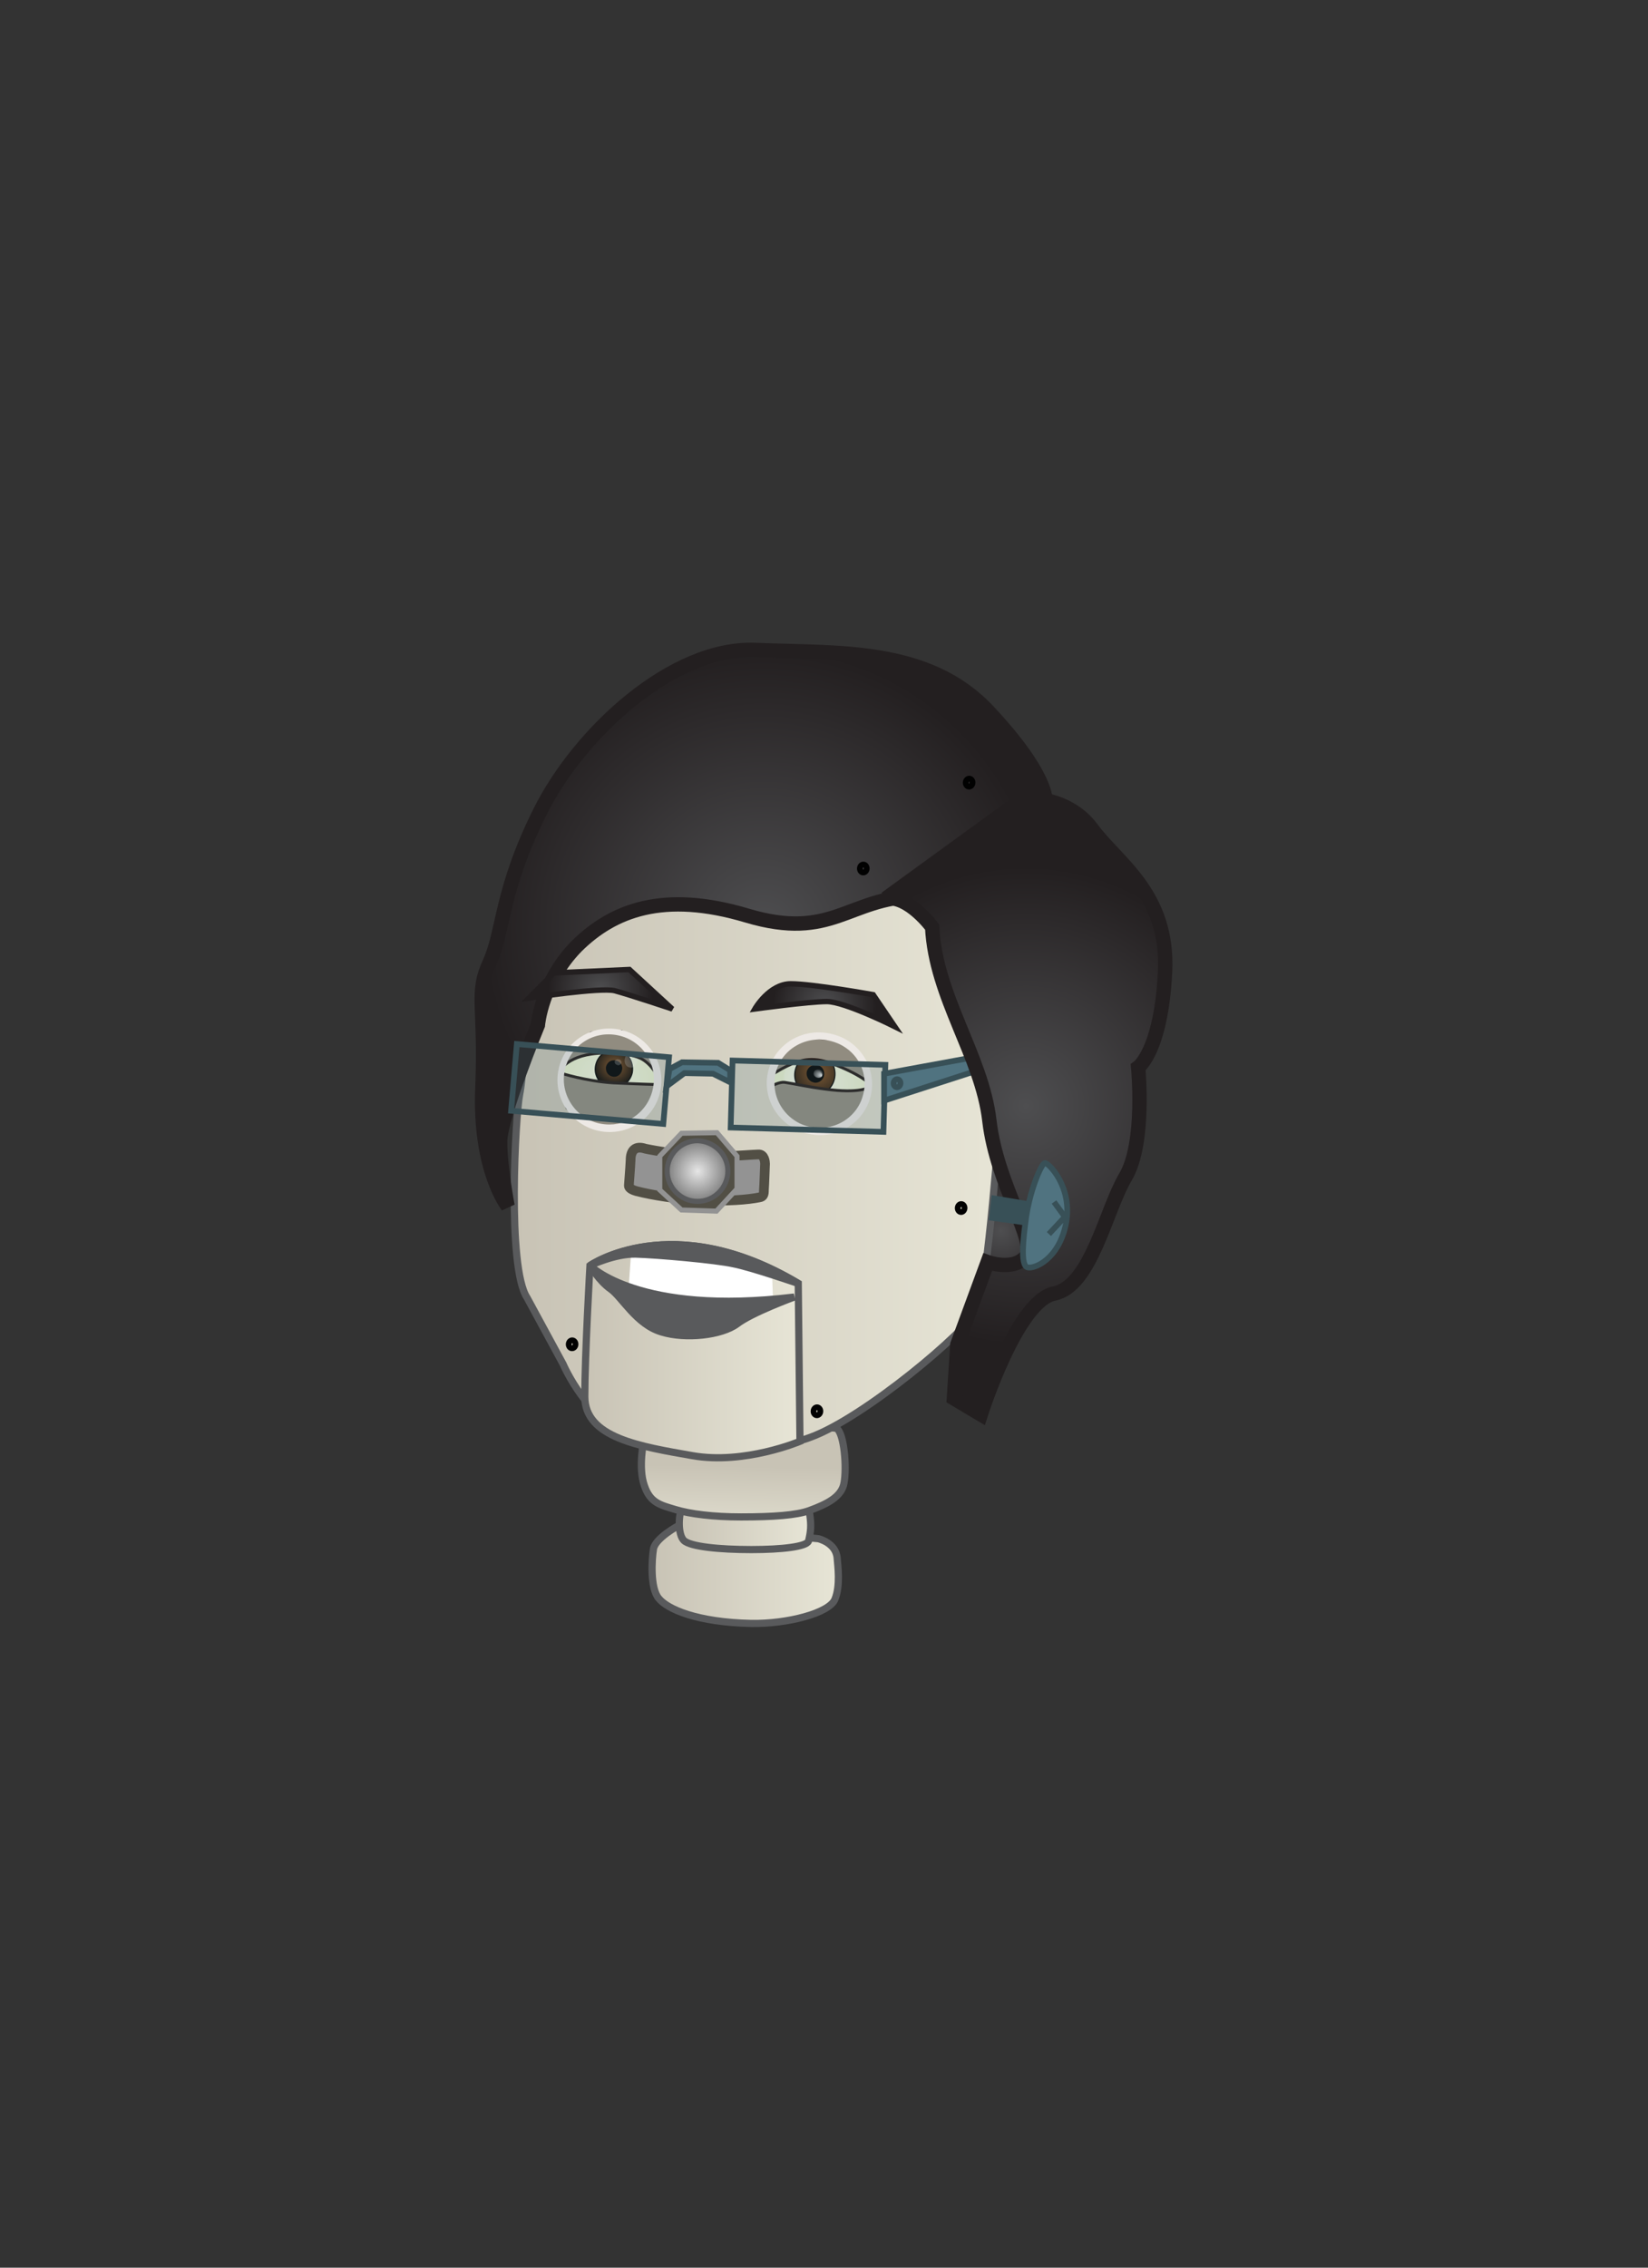 <?xml version="1.0" encoding="utf-8"?>
<!-- Generator: Adobe Illustrator 19.0.1, SVG Export Plug-In . SVG Version: 6.00 Build 0)  -->
<svg version="1.1" id="Layer_1" xmlns="http://www.w3.org/2000/svg" xmlns:xlink="http://www.w3.org/1999/xlink" x="0px" y="0px"
	 viewBox="0 0 288 396" style="enable-background:new 0 0 288 396;" xml:space="preserve">
<rect x="0" y="0" width="288" height="396" fill="#333333" stroke="none"/>
<style type="text/css">
	.st0{fill:url(#SVGID_1_);stroke:#595A5C;stroke-width:1.254;}
	.st1{fill:url(#SVGID_2_);stroke:#595A5C;stroke-width:1.254;}
	.st2{fill:url(#SVGID_3_);stroke:#595A5C;stroke-width:1.254;}
	.st3{fill:url(#SVGID_4_);stroke:#231F20;stroke-width:2.507;}
	.st4{fill:url(#SVGID_5_);stroke:#595A5C;stroke-width:1.254;}
	.st5{fill:#FFFFFF;}
	.st6{fill:url(#SVGID_6_);stroke:#231F20;stroke-width:2.507;}
	.st7{fill:url(#SVGID_7_);stroke:#595A5C;stroke-width:1.254;}
	.st8{fill:#595A5C;stroke:#595A5C;stroke-width:1.254;}
	.st9{fill:url(#SVGID_8_);stroke:#231F20;stroke-width:0.94;}
	.st10{fill:url(#SVGID_9_);stroke:#231F20;stroke-width:0.94;}
	.st11{fill:#939393;stroke:#524F45;stroke-width:1.694;}
	.st12{fill:#524F45;stroke:#939393;stroke-width:0.879;}
	.st13{fill:url(#SVGID_10_);stroke:#595A5C;stroke-width:0.879;}
	.st14{fill:none;stroke:#010101;}
	.st15{fill:url(#SVGID_11_);}
	.st16{fill:url(#SVGID_12_);stroke:#010101;stroke-width:0.189;}
	.st17{fill:#010101;}
	.st18{fill:#918C80;stroke:#231A18;stroke-width:0.5;}
	.st19{fill:url(#SVGID_13_);}
	.st20{fill:url(#SVGID_14_);}
	.st21{fill:#EDE9E5;}
	.st22{fill:url(#SVGID_15_);}
	.st23{fill:url(#SVGID_16_);}
	.st24{fill:url(#SVGID_17_);stroke:#010101;stroke-width:0.189;}
	.st25{fill:url(#SVGID_18_);}
	.st26{opacity:0.2;fill:#507380;}
	.st27{fill:none;stroke:#385057;}
	.st28{fill:#507380;stroke:#385057;}
	.st29{fill:url(#SVGID_19_);stroke:#231F20;stroke-width:2.507;}
	.st30{fill:#385057;}
	.st31{fill:none;stroke:#385057;stroke-miterlimit:10;}
</style>
<linearGradient id="SVGID_1_" gradientUnits="userSpaceOnUse" x1="113.965" y1="274.958" x2="146.512" y2="274.958">
	<stop  offset="0" style="stop-color:#C8C3B5"/>
	<stop  offset="1" style="stop-color:#E7E5D6"/>
</linearGradient>
<path class="st0" d="M118.6,266.4c0,0-4.1,2.2-4.4,4.1c-0.3,1.8-0.6,6.8,0.9,8.6c1.5,1.9,6.7,4.2,16.2,4.4
	c6.3,0.1,13.6-1.8,14.6-4.2c1-2.4,0.5-5.9,0.4-7.2c-0.2-2.7-3.3-3.4-3.3-3.4L118.6,266.4z"/>
<linearGradient id="SVGID_2_" gradientUnits="userSpaceOnUse" x1="118.655" y1="265.106" x2="141.653" y2="265.106">
	<stop  offset="0" style="stop-color:#C8C3B5"/>
	<stop  offset="1" style="stop-color:#E7E5D6"/>
</linearGradient>
<path class="st1" d="M121.8,259.7c0,0-1.9,1.9-2.6,3.5c-0.7,1.6-0.7,4.8,0.3,5.8c1.1,1.1,6.3,1.6,11.8,1.6c5.3,0,9.7-0.5,10-1.5
	c0.4-1.7,0.5-2.7,0.2-4.7c-0.3-1.7-4.3-3.5-5.3-3.8C135.1,260.2,121.8,259.7,121.8,259.7z"/>
<linearGradient id="SVGID_3_" gradientUnits="userSpaceOnUse" x1="129.79" y1="256.059" x2="129.507" y2="270.018">
	<stop  offset="0" style="stop-color:#C8C3B5"/>
	<stop  offset="1" style="stop-color:#E7E5D6"/>
</linearGradient>
<path class="st2" d="M112.5,251.6c0,0-1,4.7,0.1,7.8c1,3,2.7,3.4,5.4,4.2c2.6,0.8,6.7,1.3,11.5,1.3c5.7,0,9.7-0.3,11.9-1.1
	c3.3-1.2,5.4-2.4,6-4.4c0.6-2.1,0.3-8.3-1-9.8c-1.3-1.5-20.1,4.3-20.1,4.3L112.5,251.6z"/>
<radialGradient id="SVGID_4_" cx="174.96" cy="214.912" r="12.541" gradientUnits="userSpaceOnUse">
	<stop  offset="0" style="stop-color:#4E4E50"/>
	<stop  offset="1" style="stop-color:#231F20"/>
</radialGradient>
<polygon class="st3" points="173,201 164,207 170.8,228.8 186,218.5 "/>
<linearGradient id="SVGID_5_" gradientUnits="userSpaceOnUse" x1="89.963" y1="200.375" x2="174.85" y2="200.375">
	<stop  offset="0" style="stop-color:#C8C3B5"/>
	<stop  offset="1" style="stop-color:#E7E5D6"/>
</linearGradient>
<path class="st4" d="M92.4,174.3c0,0-0.9,13.5-1.6,16.9s-2.2,30.1,1.3,35.4l6.3,11.6c0,0,4.4,10.3,12.2,12.5
	c7.8,2.2,21.6,3.8,31,0.3c9.4-3.4,27.3-18.5,29.1-22.2c1.9-3.8,4.1-34.5,4.1-34.5l-0.6-38.9l-16.3-7.8l-46.7,1.9L92.4,174.3z"/>
<path class="st5" d="M92.4,174.3"/>
<radialGradient id="SVGID_6_" cx="133.441" cy="162.067" r="48.917" gradientUnits="userSpaceOnUse">
	<stop  offset="0" style="stop-color:#4E4E50"/>
	<stop  offset="1" style="stop-color:#231F20"/>
</radialGradient>
<path class="st6" d="M88.7,210.6c0,0-5-6.3-4.4-20.7c0.6-14.4-1.3-16.3,1.3-21.9c2.5-5.6,1.9-12.5,8.8-26.3s23.2-28.8,37.6-28.2
	c14.4,0.6,30.1-0.6,40.7,10.7s10,15.7,10,15.7s-10.7,16.3-22.6,16.6c-11.9,0.3-14.7,7.8-29.5,3.4c-14.7-4.4-23.5-0.9-29.8,5.3
	C94.6,171.5,94,179,94,179s-6.6,16-6.6,20.4C87.4,203.8,88.7,210.6,88.7,210.6z"/>
<linearGradient id="SVGID_7_" gradientUnits="userSpaceOnUse" x1="102.148" y1="235.95" x2="139.752" y2="235.95">
	<stop  offset="0" style="stop-color:#C8C3B5"/>
	<stop  offset="1" style="stop-color:#E7E5D6"/>
</linearGradient>
<path class="st7" d="M103.1,221c0,0,14.4-10,36.4,3.1l0.3,27.6c0,0-9.7,4.1-18.8,2.5c-9.1-1.6-18.8-3.1-18.8-10.3
	S103.1,221,103.1,221z"/>
<polygon class="st5" points="110.3,218.6 109.8,225.7 127.4,228.8 135.1,227.4 134.9,221.8 122.2,217.5 "/>
<path class="st8" d="M103.1,221c0,0,8.5,8.8,35.7,5.5c0,0-7.4,2.7-10,4.7c-2.7,2-9,2.7-13.2,1.4c-4.4-1.3-6.9-6.1-8.9-7.5
	S103.1,221,103.1,221z"/>
<radialGradient id="SVGID_8_" cx="144.14" cy="175.551" r="9.042" gradientUnits="userSpaceOnUse">
	<stop  offset="0" style="stop-color:#4E4E50"/>
	<stop  offset="1" style="stop-color:#231F20"/>
</radialGradient>
<path class="st9" d="M131.9,176.2c0,0,2.5-4.4,6.3-4.4c3.8,0,14.4,1.9,14.4,1.9l3.8,5.6c0,0-8.8-4.4-11.9-4.4
	S131.9,176.2,131.9,176.2z"/>
<radialGradient id="SVGID_9_" cx="104.968" cy="172.731" r="9.193" gradientUnits="userSpaceOnUse">
	<stop  offset="0" style="stop-color:#4E4E50"/>
	<stop  offset="1" style="stop-color:#231F20"/>
</radialGradient>
<path class="st10" d="M117.5,176.2l-7.5-6.9l-13.2,0.6l-4.4,4.4c0,0,12.5-1.9,15-1.3C110,173.7,117.5,176.2,117.5,176.2z"/>
<path class="st11" d="M110.2,202.6c-0.1,2-0.2,2.8-0.3,4.4c0,0.1-0.1,0.6,1.3,1c2.7,0.7,7.1,1.4,11.1,1.6c4.9,0.2,8.4-0.1,10.4-0.5
	c0.7-0.1,0.8-0.5,0.8-1.3c0.1-1.5,0.1-2.4,0.2-4.6c0-0.2-0.1-1.7-1.2-1.6c-2.6,0.1-5.9,0.5-9.7,0.3c-3.8-0.2-8.1-0.9-10-1.3
	C111,200,110.2,200.9,110.2,202.6z"/>
<polygon class="st12" points="119.1,211.3 125.2,211.5 128.8,207.6 128.8,201.9 125.3,197.8 119.1,197.9 115.3,201.9 115.3,207.8 
	"/>
<radialGradient id="SVGID_10_" cx="121.932" cy="204.523" r="5.258" gradientUnits="userSpaceOnUse">
	<stop  offset="0" style="stop-color:#E6E6E6"/>
	<stop  offset="1" style="stop-color:#808080"/>
</radialGradient>
<path class="st13" d="M127.2,204.5c0,2.9-2.4,5.3-5.3,5.3c-2.9,0-5.3-2.4-5.3-5.3c0-2.9,2.4-5.3,5.3-5.3
	C124.8,199.3,127.2,201.6,127.2,204.5z"/>
<path class="st8" d="M103.1,221c0,0,4.4-2.1,8-2c3.7,0.1,14,1,17.1,1.7c3.1,0.6,11.2,3.4,11.2,3.4C117.5,211,103.1,221,103.1,221"/>
<ellipse transform="matrix(0.998 5.988750e-02 -5.988750e-02 0.998 15.016 -8.112)" class="st14" cx="142.8" cy="246.5" rx="0.6" ry="0.7"/>
<ellipse transform="matrix(0.998 5.988750e-02 -5.988750e-02 0.998 12.938 -9.68)" class="st14" cx="168" cy="211" rx="0.6" ry="0.7"/>
<ellipse transform="matrix(0.998 5.988750e-02 -5.988750e-02 0.998 8.49 -9.901)" class="st14" cx="169.4" cy="136.7" rx="0.6" ry="0.7"/>
<ellipse transform="matrix(0.998 5.988750e-02 -5.988750e-02 0.998 9.602 -9.782)" class="st14" cx="168" cy="155.3" rx="0.6" ry="0.7"/>
<ellipse transform="matrix(0.998 5.988750e-02 -5.988750e-02 0.998 9.355 -8.766)" class="st14" cx="150.9" cy="151.7" rx="0.6" ry="0.7"/>
<ellipse transform="matrix(0.998 5.988750e-02 -5.988750e-02 0.998 14.242 -5.567)" class="st14" cx="100" cy="234.8" rx="0.6" ry="0.7"/>
<g>
	
		<radialGradient id="SVGID_11_" cx="106.288" cy="602.817" r="7.165" gradientTransform="matrix(1.139 0.235 -0.222 1.076 119.362 -484.975)" gradientUnits="userSpaceOnUse">
		<stop  offset="0" style="stop-color:#F7F9E7"/>
		<stop  offset="0.976" style="stop-color:#EAF2CF"/>
	</radialGradient>
	<path class="st15" d="M98.5,186.8c-0.9,4.3,2.1,8.5,6.6,9.4c4.5,0.9,8.9-1.8,9.8-6c0.9-4.3-2.1-8.5-6.6-9.4
		C103.7,179.8,99.3,182.5,98.5,186.8z"/>
	
		<radialGradient id="SVGID_12_" cx="106.522" cy="600.506" r="3.513" gradientTransform="matrix(1.139 0.235 -0.222 1.076 119.362 -484.975)" gradientUnits="userSpaceOnUse">
		<stop  offset="0" style="stop-color:#8A5423"/>
		<stop  offset="1" style="stop-color:#000000"/>
	</radialGradient>
	<path class="st16" d="M110.5,187.3c-0.4,1.8-2.1,3-3.9,2.6c-1.8-0.4-2.9-2.1-2.5-3.9c0.4-1.8,2.1-3,3.9-2.6
		C109.7,183.7,110.8,185.4,110.5,187.3z"/>
	<path class="st17" d="M108.7,186.9c-0.2,0.8-0.9,1.3-1.7,1.1c-0.8-0.2-1.2-0.9-1.1-1.7c0.2-0.8,0.9-1.3,1.7-1.1
		C108.4,185.3,108.9,186.1,108.7,186.9z"/>
	<path class="st18" d="M98,187.4c0,0,4.4,1.4,9.1,1.7c4.1,0.2,7.9,0.3,7.9,0.3l-1,3.4l-3.2,3.3l-6,0.9l-2.4-0.9l-3.3-2.6l-1.3-4.4
		L98,187.4z"/>
	
		<radialGradient id="SVGID_13_" cx="106.971" cy="599.918" r="0.492" fx="107.463" fy="599.915" gradientTransform="matrix(1.139 0.235 -0.222 1.076 119.362 -484.975)" gradientUnits="userSpaceOnUse">
		<stop  offset="0" style="stop-color:#FFFFFF"/>
		<stop  offset="1" style="stop-color:#FFFFFF;stop-opacity:0.21"/>
	</radialGradient>
	<path class="st19" d="M108.6,185.6c-0.1,0.3-0.4,0.5-0.7,0.4c-0.3-0.1-0.5-0.3-0.5-0.6c0.1-0.3,0.4-0.5,0.7-0.4
		C108.4,185,108.6,185.3,108.6,185.6z"/>
	
		<radialGradient id="SVGID_14_" cx="438.086" cy="294.93" r="0.493" fx="438.579" fy="294.927" gradientTransform="matrix(2.285 0.471 -0.593 2.875 -715.685 -869.182)" gradientUnits="userSpaceOnUse">
		<stop  offset="0" style="stop-color:#FFFFFF"/>
		<stop  offset="1" style="stop-color:#FFFFFF;stop-opacity:0.21"/>
	</radialGradient>
	<path class="st20" d="M111.4,185.3c-0.2,0.8-0.8,1.3-1.4,1.1c-0.6-0.1-1-0.8-0.8-1.6c0.2-0.8,0.8-1.3,1.4-1.1
		C111.2,183.9,111.6,184.6,111.4,185.3z"/>
	<path class="st18" d="M115.1,188.3c0,0-1.1-2.5-3.2-3.5c-1.3-0.6-3.4-0.9-6.3-0.9c-6.5,0.1-7.8,3.2-7.8,3.2l1.6-3.4l3.9-3.3
		l5.3-0.3l3,1.6l2,2L115.1,188.3z"/>
	<path class="st21" d="M115.4,190.5c-1,4.9-5.8,8-10.7,7c-4.9-1-8.1-5.8-7.1-10.7c1-4.9,5.8-8,10.7-7
		C113.2,180.8,116.4,185.6,115.4,190.5z M108,180.8c-4.3-0.9-8.4,1.8-9.3,6.1c-0.9,4.2,1.9,8.4,6.1,9.3c4.3,0.9,8.4-1.8,9.3-6.1
		C115,185.9,112.3,181.7,108,180.8z"/>
</g>
<g>
	
		<radialGradient id="SVGID_15_" cx="170.83" cy="687.047" r="7.128" gradientTransform="matrix(1.154 0.304 -0.3 1.128 152.959 -637.385)" gradientUnits="userSpaceOnUse">
		<stop  offset="0" style="stop-color:#F7F9E7"/>
		<stop  offset="0.976" style="stop-color:#EAF2CF"/>
	</radialGradient>
	<path class="st22" d="M135.4,187.2c-1.2,4.4,1.5,9,6.1,10.2c4.5,1.2,9.2-1.4,10.4-5.9c1.2-4.4-1.5-9-6.1-10.2
		C141.2,180.1,136.6,182.7,135.4,187.2z"/>
	
		<radialGradient id="SVGID_16_" cx="654.585" cy="220.777" r="0.603" fx="655.187" fy="220.773" gradientTransform="matrix(6.225 1.641 -1.588 5.963 -3583.325 -2202.311)" gradientUnits="userSpaceOnUse">
		<stop  offset="0" style="stop-color:#FFFFFF"/>
		<stop  offset="1" style="stop-color:#FFFFFF;stop-opacity:0.21"/>
	</radialGradient>
	<path class="st23" d="M144.6,189.2c-0.5,1.9-2.6,3-4.7,2.5c-2.1-0.5-3.3-2.5-2.8-4.4c0.5-1.9,2.6-3,4.7-2.5
		C143.9,185.4,145.1,187.3,144.6,189.2z"/>
	
		<radialGradient id="SVGID_17_" cx="179.893" cy="656.174" r="4.76" gradientTransform="matrix(1.284 0.339 -0.318 1.193 120.483 -656.529)" gradientUnits="userSpaceOnUse">
		<stop  offset="0" style="stop-color:#8A5423"/>
		<stop  offset="1" style="stop-color:#000000"/>
	</radialGradient>
	<path class="st24" d="M145.8,188.5c-0.5,2-2.5,3.1-4.3,2.7c-1.9-0.5-3-2.5-2.5-4.4c0.5-2,2.5-3.2,4.3-2.7
		C145.2,184.5,146.3,186.5,145.8,188.5z"/>
	<path class="st17" d="M144,187.9c-0.2,0.8-1.1,1.4-1.9,1.1c-0.8-0.2-1.3-1.1-1.1-1.9c0.2-0.8,1.1-1.3,1.9-1.1
		C143.7,186.2,144.2,187,144,187.9z"/>
	<path class="st18" d="M134.9,189.6c0,0,1.4-0.7,2.2-0.6c2,0.3,4,0.8,7.2,1.2c5.9,0.8,7.5-0.3,7.5-0.3l-1.5,4.3l-3.7,2.8l-4.7,0.5
		l-4.2-2l-2.9-3.8L134.9,189.6z"/>
	<path class="st18" d="M151.9,189.2c0,0-1.5-1.6-6.6-3.5c-3.5-1.3-5.7-0.5-7.6,0.4c-1.5,0.7-3,1.7-3,1.7l1.6-3.9l4.5-2.7l4.6,0.2
		l3.1,1.5l2,2L151.9,189.2z"/>
	<path class="st21" d="M152.1,191.6c-1.3,4.8-6.3,7.6-11.2,6.3c-4.9-1.3-7.9-6.2-6.6-11c1.3-4.8,6.3-7.6,11.2-6.3
		C150.4,181.8,153.4,186.8,152.1,191.6z M145.2,181.8c-4.2-1.1-8.5,1.3-9.6,5.4c-1.1,4.1,1.4,8.4,5.6,9.5c4.2,1.1,8.5-1.3,9.6-5.4
		C152,187.1,149.5,182.9,145.2,181.8z"/>
	
		<radialGradient id="SVGID_18_" cx="180.047" cy="656.431" r="0.604" fx="180.65" fy="656.427" gradientTransform="matrix(1.284 0.339 -0.318 1.193 120.483 -656.529)" gradientUnits="userSpaceOnUse">
		<stop  offset="0" style="stop-color:#FFFFFF"/>
		<stop  offset="1" style="stop-color:#FFFFFF;stop-opacity:0.21"/>
	</radialGradient>
	<path class="st25" d="M143.8,187.7c-0.1,0.4-0.5,0.6-1,0.5c-0.4-0.1-0.7-0.5-0.6-0.9c0.1-0.4,0.5-0.6,1-0.5
		C143.6,186.9,143.9,187.3,143.8,187.7z"/>
</g>
<rect x="127.8" y="185.5" transform="matrix(1 2.836685e-02 -2.836685e-02 1 5.484 -3.926)" class="st26" width="26.7" height="11.7"/>
<rect x="89.8" y="183.5" transform="matrix(0.996 8.603855e-02 -8.603855e-02 0.996 16.672 -8.171)" class="st26" width="26.7" height="11.7"/>
<rect x="127.8" y="185.5" transform="matrix(1 2.836685e-02 -2.836685e-02 1 5.484 -3.926)" class="st27" width="26.7" height="11.7"/>
<rect x="89.8" y="183.5" transform="matrix(0.996 8.603855e-02 -8.603855e-02 0.996 16.672 -8.171)" class="st27" width="26.7" height="11.7"/>
<polygon class="st28" points="154.5,187.5 172.5,184.2 173.1,186.2 154.5,192.2 "/>
<radialGradient id="SVGID_19_" cx="179.253" cy="193.09" r="41.859" gradientUnits="userSpaceOnUse">
	<stop  offset="0" style="stop-color:#4E4E50"/>
	<stop  offset="1" style="stop-color:#231F20"/>
</radialGradient>
<path class="st29" d="M171.4,247l-4.7-2.8l0.6-9.4l5.3-14.4c0,0,4.4,1.6,6.6-0.9c2.2-2.5-5-12.5-6.3-23.8
	c-1.3-11.3-9.4-21.6-10-33.8c0,0-4.1-5.6-8.1-5l24.1-17.5c0,0,7.5-0.6,11.9,5.3c4.4,6,13.5,11.3,12.8,25.1s-4.7,16.6-4.7,16.6
	s1.3,13.2-2.2,19.1s-6,19.1-12.5,20.4S171.4,247,171.4,247z"/>
<path class="st30" d="M181.1,210c0,0,0.7,0.8,0.3,2.3c-0.3,1.2-1.4,1.8-1.4,1.8l-7.2-1l0.5-4.4L181.1,210z"/>
<path class="st28" d="M179.5,221.3c1.2,0.4,5.6-1.4,6.8-7.7c1.2-6.3-3.1-10.6-3.7-10.5c-0.6,0-2.8,5.1-3.4,10.4
	C178.5,218.7,178.7,221,179.5,221.3z"/>
<polyline class="st31" points="183.3,215.5 186.1,212.5 184.2,209.9 "/>
<ellipse transform="matrix(0.998 5.988750e-02 -5.988750e-02 0.998 11.612 -9.05)" class="st27" cx="156.8" cy="189.2" rx="0.6" ry="0.7"/>
<polygon class="st28" points="117,186.7 119.2,185.5 125.5,185.6 127.6,186.9 127.6,189 124.6,187.5 119.6,187.4 116.5,189.7 "/>
</svg>
